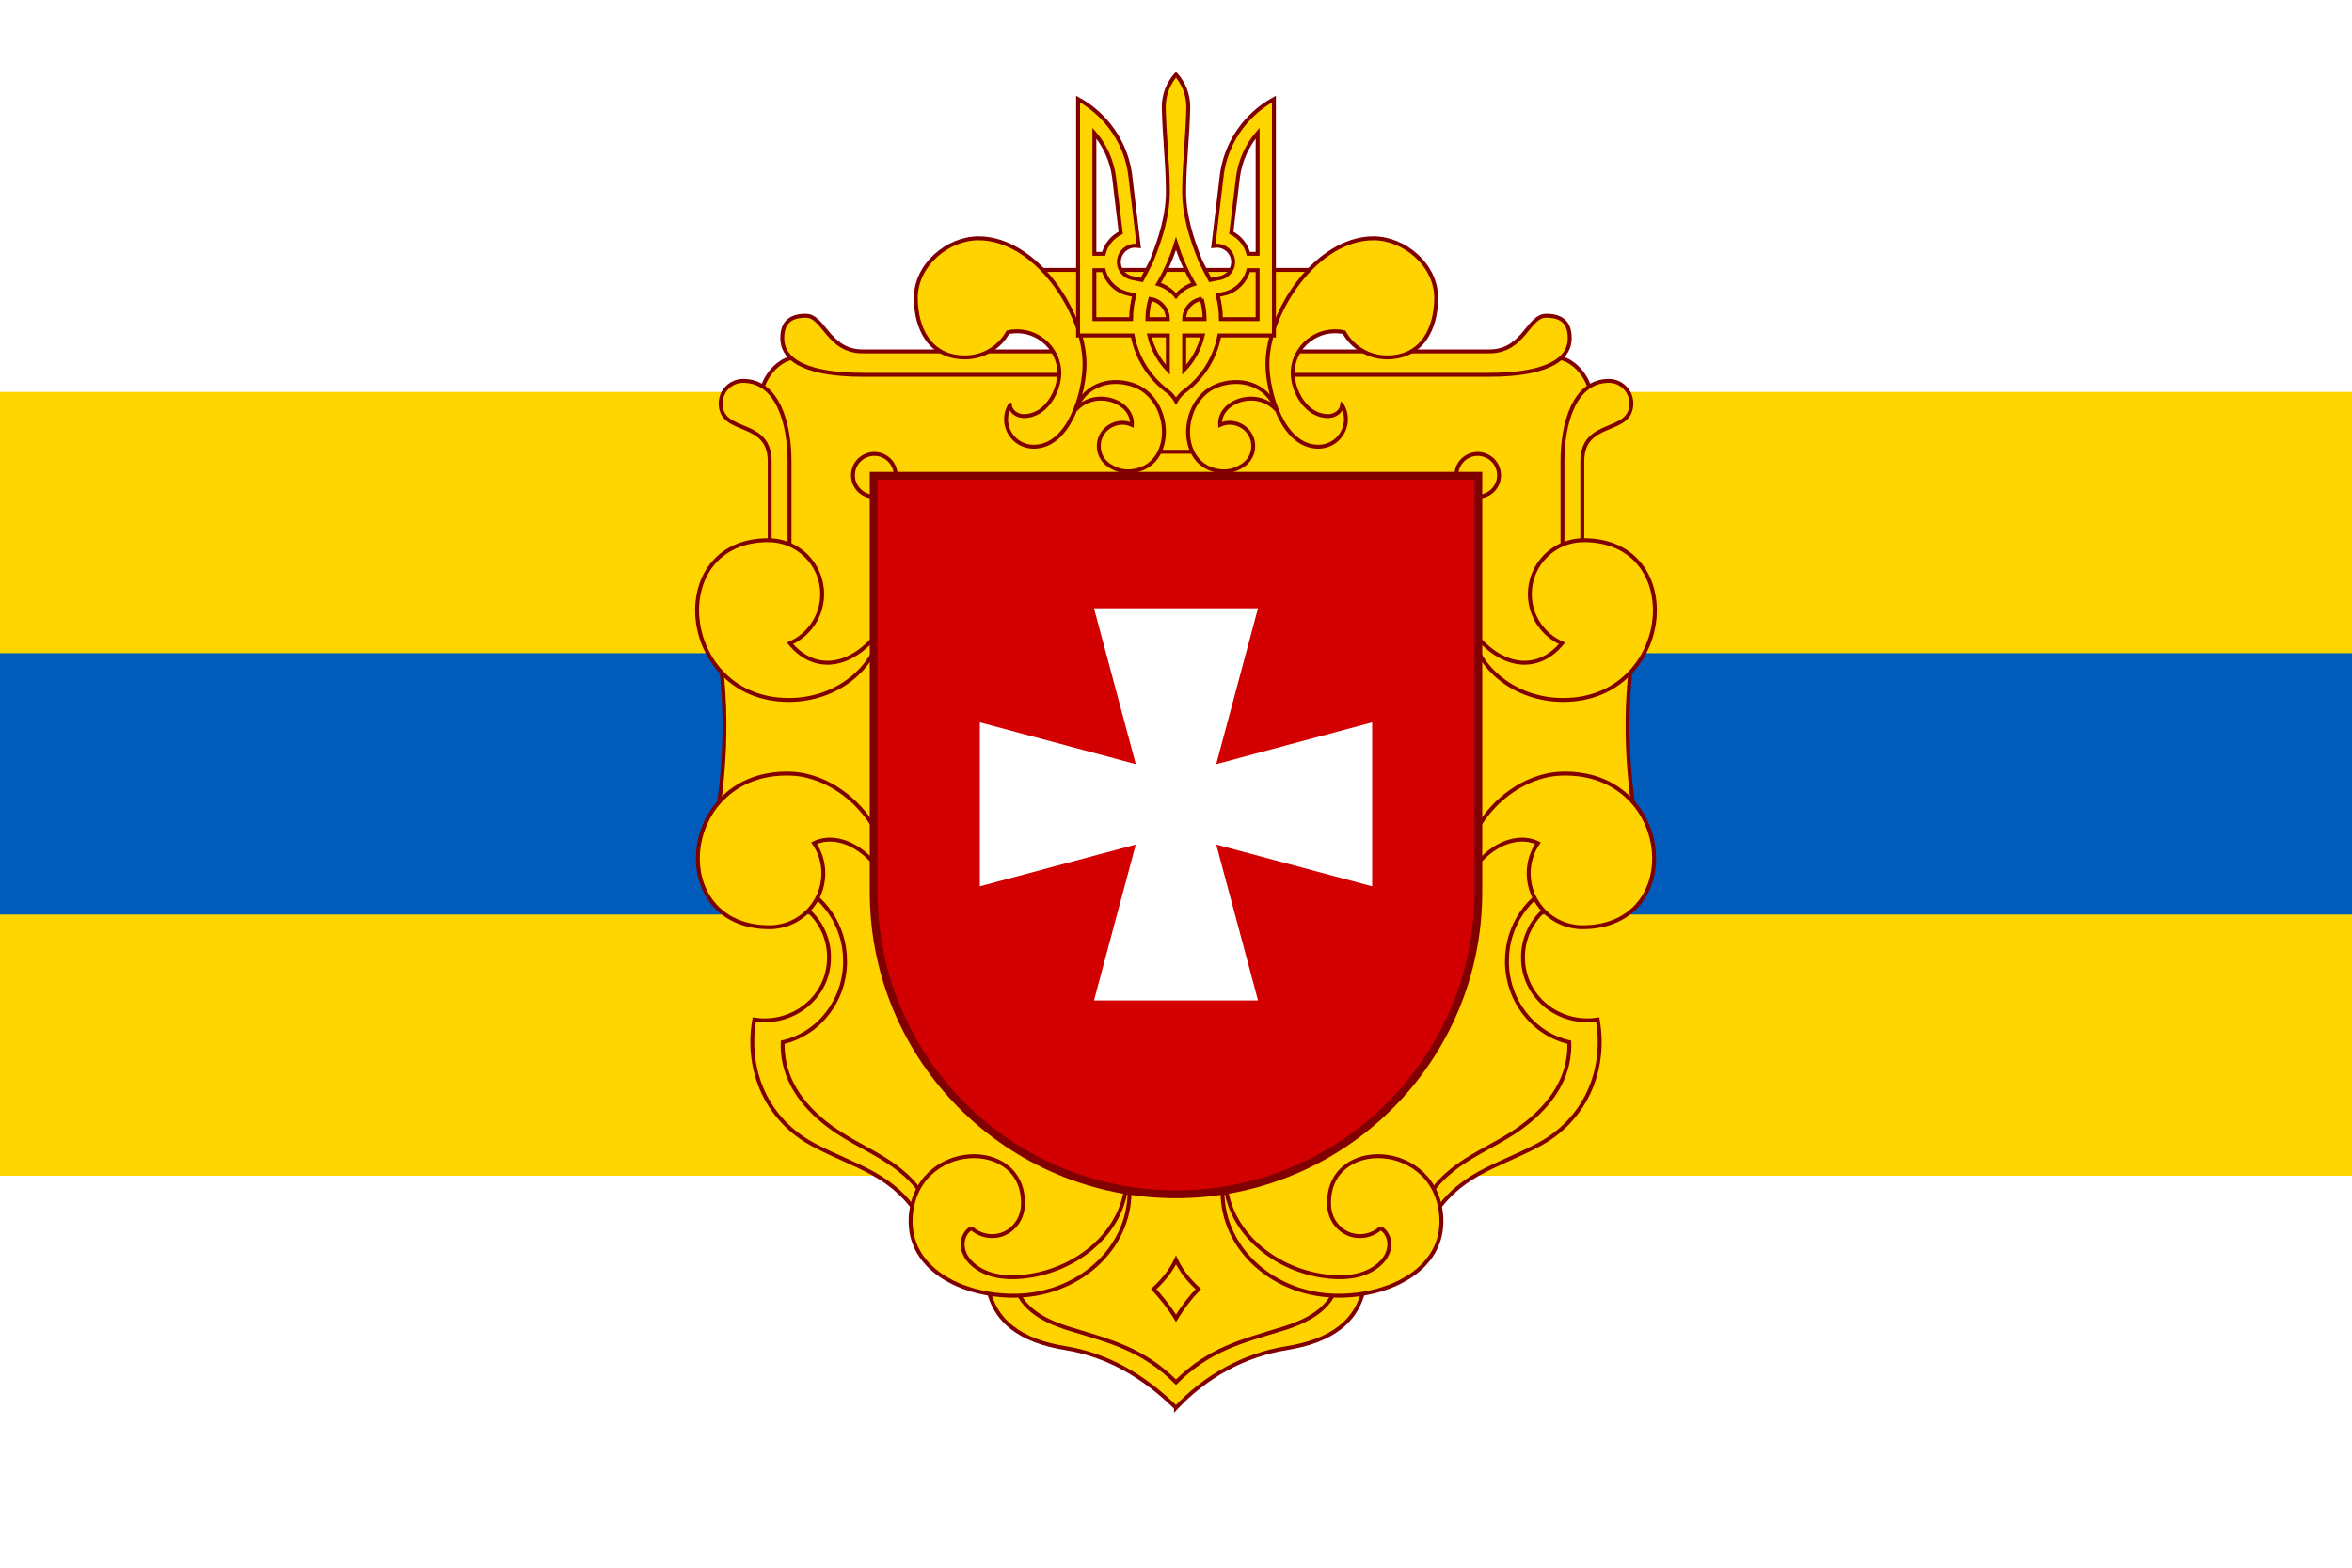 <svg height="300" viewBox="0 0 441.092 294.061" width="450" xmlns="http://www.w3.org/2000/svg"><path d="m0-0h441.092v294.061h-441.092z" fill="#fff"/><path d="m0 73.515h441.092v147.031h-441.092z" fill="#ffd500"/><path d="m0 122.526h441.092v49.01h-441.092z" fill="#005bbb"/><g stroke="#800000" stroke-width=".735"><g fill="#ffd300" fill-rule="evenodd"><path d="m281.378 68.201 9.095-1.068c4.698-.955 8.598 4.886 7.835 8.424-1.794 4.359-3.216 7.326-3.216 12.119v15.32l11.434 17.576c-2.252 13.062-1.352 25.673.982 38.082l-17.744 10.242c-11.023 8.606-4.624 24.22 7.929 25.455.046 7.318-2.85 13.425-9.877 17.831-7.833 4.911-15.265 8.387-21.421 15.762-1.362 8.541-7.008 12.61-13.469 13.247-2.7 11.984-21.652 8.075-32.38 20.346-10.726-12.271-29.679-8.362-32.38-20.346-6.46-.637-12.107-4.705-13.469-13.247-6.156-7.375-13.588-10.851-21.419-15.762-7.026-4.406-9.923-10.513-9.878-17.831 12.554-1.234 18.952-16.849 7.929-25.455l-17.743-10.242c2.332-12.408 3.233-25.019.982-38.082l11.433-17.576v-15.32c0-4.793-1.422-7.76-3.216-12.119-.762-3.538 3.137-9.379 7.836-8.424l9.095 1.068z"/><path d="m268.116 229.122-1.004-3.464c4.715-8.489 12.651-9.685 19.374-15.135 5.523-4.477 7.984-9.511 7.829-15.021-6.693-1.51-11.711-7.75-11.711-15.215 0-6.66 3.997-12.345 9.611-14.566v3.235c-3.909 1.933-6.599 5.961-6.599 10.614 0 7.541 6.853 12.8 14.018 11.669 1.681 9.617-2.394 18.846-11.059 23.481-8.12 4.342-15.109 5.345-20.46 14.403z"/><path d="m289.998 59.222c3.47 0 4.388 1.89 4.388 4.221 0 6.513-11.054 6.86-15.092 6.86h-50.518v-4.388h50.518c6.519 0 7.235-6.693 10.704-6.693z"/><path d="m277.125 85.148c2.21 0 4.004 1.794 4.004 4.004s-1.794 4.004-4.004 4.004-4.004-1.794-4.004-4.004 1.794-4.004 4.004-4.004z"/><path d="m305.943 75.667c0-2.33-1.891-4.221-4.221-4.221-6.515 0-8.697 8.049-8.697 15.092v42.117h3.72v-42.117c0-8.022 9.198-4.927 9.198-10.871z"/><path d="m297.011 101.328c19.719 0 16.884 29.973-3.861 29.973-8.899 0-16.255-5.884-17.433-13.519 5.174 7.38 12.356 8.735 17.222 2.9-3.553-1.567-6.035-5.118-6.035-9.25 0-5.58 4.526-10.104 10.106-10.104z"/><path d="m296.79 173.924c19.719 0 17.116-29.394-3.861-28.814-8.895.245-19.269 8.899-19.055 23.027 2.508-8.259 9.674-12.344 14.546-9.978-1.096 1.615-1.735 3.564-1.735 5.66 0 5.58 4.525 10.106 10.104 10.106z"/><path d="m220.546 264.062c-5.858-5.758-12.654-9.879-20.816-11.196-8.254-1.333-13.488-5.018-14.561-11.937l5.233.192c1.024 3.634 4.102 6.277 10.095 8.111 7.86 2.406 13.776 3.817 20.049 10.028 6.275-6.21 12.189-7.621 20.049-10.028 6.1-1.867 9.181-4.572 10.149-8.306l5.18.004c-1.073 6.919-6.307 10.604-14.562 11.937-8.16 1.317-15.231 5.301-20.816 11.196z"/><path d="m172.976 229.122 1.004-3.464c-4.715-8.489-12.651-9.685-19.373-15.135-5.524-4.477-7.984-9.511-7.829-15.021 6.693-1.51 11.71-7.75 11.71-15.215 0-6.66-3.996-12.345-9.611-14.566v3.235c3.909 1.933 6.599 5.961 6.599 10.614 0 7.541-6.852 12.8-14.018 11.669-1.681 9.617 2.395 18.846 11.06 23.481 8.12 4.342 15.109 5.345 20.459 14.403z"/><path d="m258.918 230.362c-1.026.934-2.39 1.505-3.887 1.505-3.188 0-5.644-2.588-5.774-5.774-.532-12.989 20.325-12.301 21.05 2.363.475 9.585-9.57 14.593-19.326 14.593-11.99 0-21.714-8.713-21.714-19.458 0-3.208.867-6.234 2.402-8.901-.696 1.88-1.901 4.01-1.901 6.1 0 9.878 9.249 17.877 19.99 18.735 3.241.258 6.602-.278 8.958-2.406 2.759-2.495 2.076-5.672.202-6.757z"/><path d="m216.361 241.809c1.573-1.458 3.192-3.289 4.185-5.463 1.004 2.107 2.466 3.895 4.185 5.463-1.573 1.642-2.969 3.463-4.185 5.463-1.328-2.157-2.723-3.843-4.185-5.463z"/><path d="m144.302 173.924c-19.719 0-17.116-29.394 3.861-28.814 8.895.245 19.269 8.899 19.055 23.027-2.507-8.259-9.674-12.344-14.545-9.978 1.094 1.615 1.735 3.564 1.735 5.66 0 5.58-4.526 10.106-10.106 10.106z"/><path d="m182.175 230.362c1.026.934 2.389 1.505 3.887 1.505 3.188 0 5.644-2.588 5.774-5.774.531-12.989-20.325-12.301-21.051 2.363-.474 9.585 9.57 14.593 19.326 14.593 11.99 0 21.715-8.713 21.715-19.458 0-3.208-.868-6.234-2.403-8.901.697 1.88 1.901 4.01 1.901 6.1 0 9.878-9.247 17.877-19.99 18.735-3.24.258-6.602-.278-8.958-2.406-2.759-2.495-2.076-5.672-.2-6.757z"/><path d="m135.15 75.667c0-2.33 1.891-4.221 4.221-4.221 6.513 0 8.696 8.049 8.696 15.092v42.117h-3.72v-42.117c0-8.022-9.197-4.927-9.197-10.871z"/><path d="m151.094 59.222c-3.469 0-4.388 1.89-4.388 4.221 0 6.513 11.054 6.86 15.092 6.86h50.518v-4.388h-50.518c-6.519 0-7.234-6.693-10.704-6.693z"/><path d="m163.967 85.148c-2.21 0-4.004 1.794-4.004 4.004s1.794 4.004 4.004 4.004 4.004-1.794 4.004-4.004-1.794-4.004-4.004-4.004z"/><path d="m144.082 101.328c-19.72 0-16.885 29.973 3.861 29.973 8.897 0 16.254-5.884 17.431-13.519-5.174 7.38-12.356 8.735-17.221 2.9 3.553-1.567 6.033-5.118 6.033-9.25 0-5.58-4.525-10.104-10.104-10.104z"/><path d="m227.116 84.743c-4.091-12.345 7.065-14.665 15.841-6.992-6.228-11.106-2.071-21.584 6.302-27.12h-57.426c8.374 5.536 12.529 16.014 6.303 27.12 8.775-7.673 19.931-5.353 15.84 6.992z"/><path d="m251.712 76.032c.448.763.705 1.653.705 2.602 0 2.849-2.312 5.162-5.162 5.162-6.799 0-9.563-10.406-9.563-15.485 0-9.753 9.202-23.61 19.887-23.61 5.787 0 11.761 5.001 11.761 11.169 0 5.628-2.549 11.17-9.224 11.17-3.451 0-6.463-1.897-8.043-4.705-4.819-1.113-9.643 2.593-9.643 7.667 0 3.284 2.493 8.184 6.819 8.041 1.066-.036 2.278-.803 2.462-2.011z"/><path d="m235.029 83.658c0 1.541-.748 2.794-1.831 3.555-1.349.947-2.801 1.312-4.182 1.187-8.33-.753-7.896-13.096-.968-15.99 4.166-1.741 9.545-.566 11.325 4.454-3.738-4.14-10.84-1.568-10.553 2.832 2.795-1.303 6.21.743 6.21 3.961z"/><path d="m189.379 76.032c-.448.763-.705 1.653-.705 2.602 0 2.849 2.312 5.162 5.162 5.162 6.8 0 9.563-10.406 9.563-15.485 0-9.753-9.202-23.61-19.886-23.61-5.789 0-11.763 5.001-11.763 11.169 0 5.628 2.549 11.17 9.224 11.17 3.453 0 6.463-1.897 8.044-4.705 4.818-1.113 9.642 2.593 9.642 7.667 0 3.284-2.492 8.184-6.817 8.041-1.067-.036-2.278-.803-2.463-2.011z"/><path d="m206.064 83.658c0 1.541.748 2.794 1.831 3.555 1.348.947 2.801 1.312 4.182 1.187 8.329-.753 7.896-13.096.967-15.99-4.166-1.741-9.545-.566-11.324 4.454 3.737-4.14 10.839-1.568 10.553 2.832-2.795-1.303-6.21.743-6.21 3.961z"/></g><path d="m235.852 47.612h-1.734c-.448-1.733-1.636-3.166-3.204-3.946l1.232-10.297c.396-3.186 1.725-6.083 3.706-8.408zm-13.775 15.308h3.48c-.565 2.463-1.791 4.681-3.48 6.445zm-6.54 0h3.48v6.445c-1.689-1.765-2.916-3.982-3.48-6.445zm9.829-6.841c.344 1.202.538 2.467.538 3.779h-3.826c0-1.929 1.431-3.517 3.288-3.779zm-9.637 0c1.856.262 3.288 1.85 3.288 3.779h-3.827c0-1.312.195-2.577.539-3.779zm18.39-5.405h1.734v9.184h-6.888c0-1.552-.215-3.057-.61-4.484l1.472-.335c2.096-.584 3.746-2.253 4.292-4.365zm-28.876 0h1.734c.545 2.112 2.195 3.782 4.292 4.365l1.47.335c-.393 1.427-.61 2.932-.61 4.484h-6.887zm15.304-5.012c.822 2.691 1.954 5.246 3.36 7.619-1.337.407-2.502 1.197-3.36 2.261-.857-1.063-2.022-1.854-3.36-2.261 1.407-2.373 2.538-4.928 3.36-7.619zm-15.304-20.701c1.981 2.325 3.31 5.222 3.706 8.408l1.232 10.297c-1.568.78-2.756 2.214-3.204 3.946h-1.734zm15.304-10.968c-1.426 1.619-2.295 3.738-2.295 6.064.084 5.106.71 10.202.765 15.308.113 4.757-1.315 9.226-3.05 13.586-.579 1.204-1.204 2.384-1.829 3.564l-1.843-.371c-1.656-.33-2.734-1.941-2.403-3.6.289-1.449 1.566-2.457 2.989-2.463l.67.072-1.495-12.486c-.488-5.56-3.356-10.437-7.58-13.609-.726-.545-1.495-1.044-2.296-1.484v44.346h10.236c.765 4.155 3.052 7.775 6.266 10.26.764.528 1.405 1.223 1.865 2.034.46-.811 1.101-1.506 1.866-2.034 3.213-2.486 5.5-6.105 6.265-10.26h10.236v-44.346c-.8.44-1.569.939-2.295 1.484-4.226 3.172-7.092 8.049-7.582 13.609l-1.494 12.486.669-.072c1.423.006 2.7 1.014 2.99 2.463.33 1.658-.747 3.27-2.404 3.6l-1.841.371c-.626-1.18-1.251-2.359-1.829-3.564-1.736-4.359-3.163-8.828-3.05-13.586.054-5.106.68-10.202.765-15.308 0-2.326-.869-4.446-2.296-6.064z" fill="#ffd500"/></g><g fill-rule="evenodd"><path d="m277.244 167.324v-78.073h-113.396v78.073c0 31.309 25.39 56.699 56.698 56.699 31.309 0 56.698-25.39 56.698-56.699z" fill="#d20000" stroke="#800000" stroke-width="1.47"/><path d="m228.09 143.33 7.834-29.239h-30.757l7.835 29.239-29.239-7.834v30.757l29.239-7.835-7.835 29.239h30.757l-7.834-29.239 29.239 7.835v-30.757z" fill="#fff"/></g></svg>